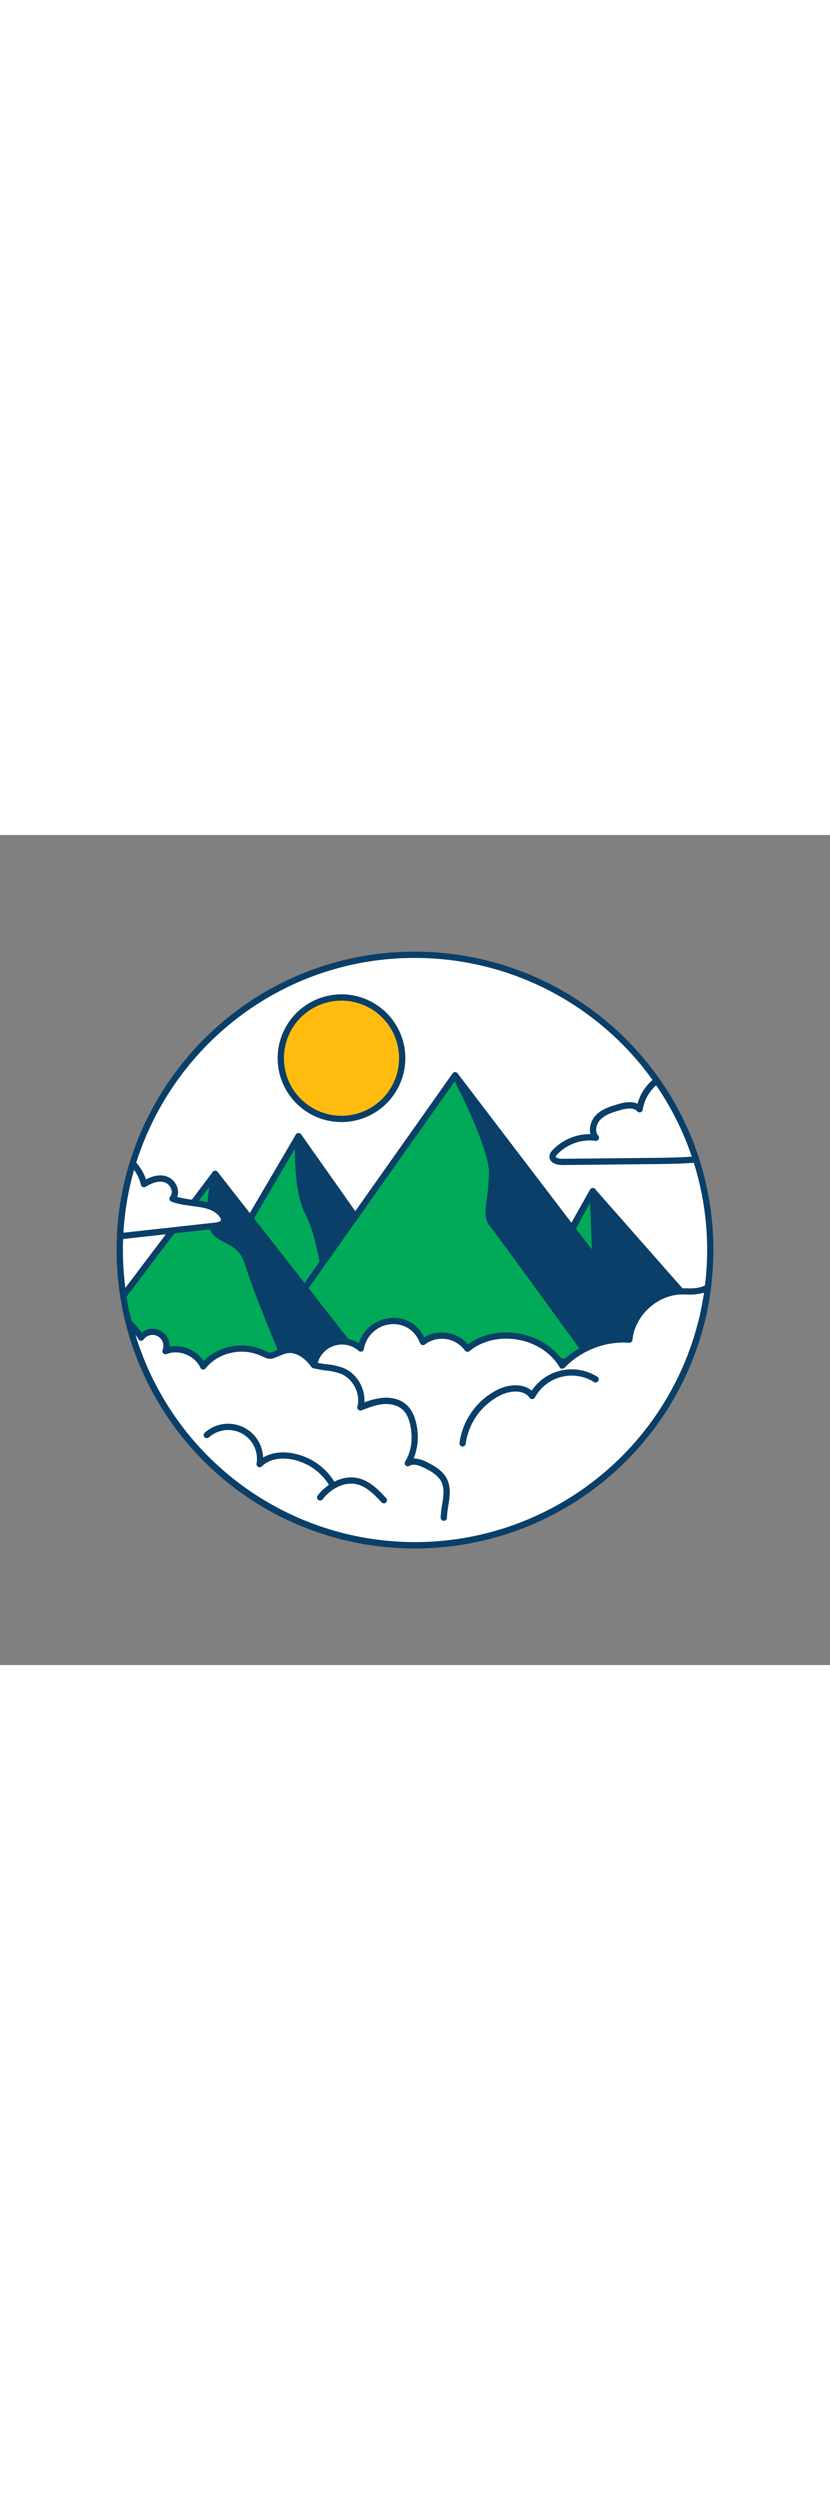 <svg id="_0390_mountain_1" data-name="0390_mountain_1" xmlns="http://www.w3.org/2000/svg" viewBox="0 0 500 500" data-imageid="mountain-1-78" imageName="Mountain 1" class="illustrations_image" style="width: 166px;"><rect x="0" y="0" width="500" height="500" fill="#808080" stroke="none"/><defs><style>.cls-1_mountain-1-78{fill:#fff;}.cls-2_mountain-1-78{fill:#093f68;}.cls-3_mountain-1-78{fill:#ffbc0e;}.cls-4_mountain-1-78{fill:#68e1fd;}</style></defs><g id="circle_mountain-1-78"><path class="cls-1_mountain-1-78" d="M427.84,250a178.28,178.28,0,0,1-1.4,22.42c-.74,5.91-1.78,11.73-3.07,17.43-.4,1.71-.82,3.39-1.27,5.08a177.89,177.89,0,0,1-336.56,22.8,172,172,0,0,1-7.83-23.52c-1.4-5.46-2.56-11-3.43-16.66A178.66,178.66,0,0,1,72.16,250c0-2.79,0-5.55.19-8.3A177.84,177.84,0,0,1,395.65,148a176.92,176.92,0,0,1,32.19,102Z"/><path class="cls-2_mountain-1-78" d="M250,429.73A179.16,179.16,0,0,1,83.78,318.46a176.14,176.14,0,0,1-7.91-23.77c-1.43-5.6-2.6-11.27-3.46-16.84A181.47,181.47,0,0,1,70.26,250c0-3,.07-5.74.19-8.39a179.15,179.15,0,0,1,7.67-44.3,181.19,181.19,0,0,1,64-91.11A178.21,178.21,0,0,1,250,70.27a180,180,0,0,1,147.2,76.61A178.94,178.94,0,0,1,429.74,250a181.12,181.12,0,0,1-1.42,22.65c-.72,5.78-1.77,11.71-3.1,17.62-.41,1.74-.83,3.45-1.29,5.15A179.65,179.65,0,0,1,250,429.73Zm0-355.67a174.44,174.44,0,0,0-105.57,35.18,177.46,177.46,0,0,0-62.69,89.19,175.52,175.52,0,0,0-7.5,43.37c-.12,2.59-.19,5.27-.19,8.21a177.79,177.79,0,0,0,2.1,27.26c.85,5.45,2,11,3.4,16.48A169.57,169.57,0,0,0,87.29,317a176,176,0,0,0,333-22.55c.45-1.68.86-3.35,1.26-5,1.3-5.78,2.32-11.58,3-17.24A177.41,177.41,0,0,0,426,250,176,176,0,0,0,250,74.06Z"/></g><g id="sun_mountain-1-78"><circle class="cls-3_mountain-1-78" cx="205.72" cy="134.45" r="36.57"/><path class="cls-2_mountain-1-78" d="M205.72,172.92a38.47,38.47,0,1,1,38.47-38.47A38.52,38.52,0,0,1,205.72,172.92Zm0-73.15a34.68,34.68,0,1,0,34.68,34.68A34.72,34.72,0,0,0,205.72,99.77Z"/></g><g id="mountain_mountain-1-78"><path class="cls-2_mountain-1-78" d="M423.37,289.86c-.4,1.71-.82,3.39-1.27,5.08h-109l11.73-22.1,8.66-16.31,11-19.5,12.62-22.42,53.08,60.28Z"/><path class="cls-2_mountain-1-78" d="M422.1,296.83h-109a1.89,1.89,0,0,1-1.67-2.78l20.39-38.41,23.59-42a1.88,1.88,0,0,1,1.45-1,1.87,1.87,0,0,1,1.63.63l66.26,75.25a1.9,1.9,0,0,1,.43,1.68c-.41,1.73-.83,3.44-1.29,5.14A1.88,1.88,0,0,1,422.1,296.83ZM316.29,293H420.64c.23-.88.45-1.77.66-2.66l-63.86-72.51-22.26,39.59Z"/><polygon class="cls-4_mountain-1-78 targetColor" points="357.1 214.61 360.16 294.94 313.13 294.94 357.1 214.61" style="fill: rgb(0, 170, 88);"/><path class="cls-2_mountain-1-78" d="M360.16,296.84h-47a1.88,1.88,0,0,1-1.63-.93,1.91,1.91,0,0,1,0-1.88l44-80.33a1.9,1.9,0,0,1,3.56.84l3.05,80.33a1.9,1.9,0,0,1-1.89,2Zm-43.83-3.79h41.86l-2.72-71.51Z"/><polygon class="cls-4_mountain-1-78 targetColor" points="179.84 181.43 127.88 270.06 202.1 299.75 230.05 284.03 179.84 181.43" style="fill: rgb(0, 170, 88);"/><path class="cls-2_mountain-1-78" d="M202.1,301.64a1.93,1.93,0,0,1-.7-.13l-74.22-29.69a1.91,1.91,0,0,1-1.09-1.15,1.88,1.88,0,0,1,.16-1.57l51.95-88.63a1.85,1.85,0,0,1,1.71-.94,1.93,1.93,0,0,1,1.63,1.06L231.75,283.2a1.89,1.89,0,0,1-.77,2.48L203,301.4A1.87,1.87,0,0,1,202.1,301.64Zm-71.47-32.52L202,297.65l25.59-14.39-47.87-97.83Z"/><path class="cls-2_mountain-1-78" d="M230.05,252.59l-50.21-71.16s-2.19,31.43,6.11,46.71S198.17,284,199.48,284,230.05,252.59,230.05,252.59Z"/><path class="cls-2_mountain-1-78" d="M199.48,285.92c-2,0-2.1-.45-4-12-2.14-13-5.72-34.77-11.19-44.84-8.46-15.59-6.43-46.45-6.33-47.76a1.9,1.9,0,0,1,3.44-1L231.6,251.5a1.9,1.9,0,0,1-.16,2.38C201.62,285.92,200.53,285.92,199.48,285.92Zm-18-98.83c-.2,9.59.21,29.31,6.09,40.15,5.78,10.64,9.42,32.79,11.6,46,.45,2.75.91,5.55,1.28,7.46,5-4.77,18.14-18.66,27.12-28.3Z"/><path class="cls-2_mountain-1-78" d="M274.15,144.75l128.8,169-45.85,3.49s-107-45.41-99.11-82.95S274.15,144.75,274.15,144.75Z"/><path class="cls-2_mountain-1-78" d="M357.1,319.11a2.12,2.12,0,0,1-.74-.15c-4.42-1.88-108.31-46.46-100.22-85.09,7.76-37.08,16.05-88.9,16.13-89.42a1.91,1.91,0,0,1,1.41-1.54,1.89,1.89,0,0,1,2,.69l128.8,169a1.9,1.9,0,0,1-1.36,3l-45.84,3.49ZM275.31,149.4c-2.17,13.31-9,54.37-15.47,85.24-3,14.5,12.78,33,45.73,53.55a436.64,436.64,0,0,0,51.85,27.1l41.9-3.2Z"/><path class="cls-4_mountain-1-78 targetColor" d="M274.15,144.75s22.7,42.79,22.26,59.38-4.35,24.89,0,30.13,60.68,82.95,60.68,82.95H152.33Z" style="fill: rgb(0, 170, 88);"/><path class="cls-2_mountain-1-78" d="M357.1,319.11H152.33a1.9,1.9,0,0,1-1.55-3L272.6,143.66a1.93,1.93,0,0,1,1.67-.8,1.9,1.9,0,0,1,1.55,1c.94,1.77,22.93,43.43,22.49,60.32A147.58,147.58,0,0,1,297,219.45c-.85,6.79-1.37,10.9.88,13.59,4.35,5.23,58.46,79.88,60.76,83.06a1.92,1.92,0,0,1,.15,2A1.89,1.89,0,0,1,357.1,319.11ZM156,315.32h197.4C343,301,298.75,240,295,235.47c-3.29-4-2.67-8.95-1.72-16.49a145.91,145.91,0,0,0,1.28-14.9c.35-13.53-15.69-46-20.62-55.69Z"/><path class="cls-2_mountain-1-78" d="M129.63,204.13l87.76,112.21-43.67,4.37s-60.25-55-56.76-69.86S129.63,204.13,129.63,204.13Z"/><path class="cls-2_mountain-1-78" d="M173.72,322.6a1.88,1.88,0,0,1-1.27-.5c-6.25-5.7-61-56.21-57.33-71.69,3.46-14.72,12.59-46.49,12.68-46.81a1.9,1.9,0,0,1,3.32-.64l87.76,112.21a1.89,1.89,0,0,1-1.31,3.05l-43.66,4.37ZM130.43,208.23c-2.49,8.75-8.87,31.35-11.62,43.05-2.34,9.94,32.58,46.38,55.57,67.46l39.39-3.95Z"/><path class="cls-4_mountain-1-78 targetColor" d="M173.73,320.71,123.27,319l-1.5-.05-36.23-1.21a172,172,0,0,1-7.83-23.52c-1.4-5.46-2.56-11-3.43-16.66,24.22-31.87,54.29-72,55.33-73.39v.06c0,.05,0,.15-.07.26l-.06.21c-.93,4.26-6.54,30.7,1.9,36.21,4,2.62,7.33,4,10.13,5.9,3.64,2.42,6.43,5.66,8.64,13.43,1.31,4.59,4.4,12.89,7.91,21.89,2.21,5.72,4.62,11.73,6.88,17.24,1.49,3.68,2.89,7.13,4.15,10.16s2.36,5.74,3.18,7.67C173.18,319.42,173.73,320.71,173.73,320.71Z" style="fill: rgb(0, 170, 88);"/><path class="cls-2_mountain-1-78" d="M173.73,322.61h-.07l-88.19-3a1.89,1.89,0,0,1-1.68-1.17,174.8,174.8,0,0,1-7.92-23.77c-1.43-5.6-2.6-11.27-3.46-16.84a1.91,1.91,0,0,1,.36-1.44c19.38-25.5,42.73-56.6,51.51-68.3l3.83-5.09a1.9,1.9,0,0,1,3.4,1.15,2.3,2.3,0,0,1-.09.64l-.09.29c-3,13.54-4.43,30.62,1.08,34.23,2.05,1.34,3.89,2.34,5.67,3.3,1.59.86,3.09,1.67,4.49,2.6,3.91,2.61,7,6.07,9.41,14.49,1.13,4,3.69,11.07,7.84,21.72,2.07,5.33,4.44,11.28,6.87,17.21l.67,1.65c1.24,3.06,2.42,5.93,3.48,8.51l1.32,3.19c.71,1.73,1.34,3.24,1.85,4.47.91,2.21,1.46,3.49,1.46,3.5a1.9,1.9,0,0,1-1.74,2.64Zm-86.91-6.73,84,2.84-.32-.8c-.52-1.21-1.14-2.73-1.86-4.47l-1.33-3.19-3.48-8.53-.67-1.64c-2.43-5.95-4.82-11.93-6.89-17.28-4.19-10.76-6.79-18-8-22.05-2.09-7.33-4.56-10.17-7.87-12.38-1.25-.83-2.61-1.57-4.18-2.42-1.76-1-3.76-2-5.94-3.46-6.8-4.45-6.07-18.93-4.16-30.6-9.46,12.59-31.4,41.81-49.9,66.17.83,5.19,1.92,10.46,3.27,15.68A170.8,170.8,0,0,0,86.82,315.88Z"/></g><g id="clouds_mountain-1-78"><path class="cls-1_mountain-1-78" d="M426.44,272.43c-.74,5.91-1.78,11.73-3.07,17.43-.4,1.71-.82,3.39-1.27,5.08a177.89,177.89,0,0,1-336.56,22.8,172,172,0,0,1-7.83-23.52,30.4,30.4,0,0,1,7.22,8.58A8.46,8.46,0,0,1,99.64,311c8-3.18,18,.55,22.13,8,.21.38.42.76.59,1.15a13.26,13.26,0,0,1,.91-1.1c7.94-9.09,22-12,33.18-7.61,6,2.36,5.06,3.19,10.43.9,3.86-1.64,6.84-3,11.17-1.62,4.55,1.42,8.21,4.88,11,8.74a17.11,17.11,0,0,1,28.21-10c3.78-19.49,30.06-23.17,37.44-4,7.84-6.52,21.24-4.51,26.83,4,16.22-13.36,43.49-9.21,55.54,7.76.57.78,1.08,1.6,1.58,2.43.81-.85,1.64-1.67,2.52-2.43a46.26,46.26,0,0,1,5.81-4.56,48.2,48.2,0,0,1,4.74-2.83A51.52,51.52,0,0,1,379.1,304a29.84,29.84,0,0,1,2.37-9,33.62,33.62,0,0,1,3-5.44c5.64-8.24,15-14.08,25-14.59.22,0,.43,0,.66,0,4.26-.15,8.64.42,12.72-.87A19.06,19.06,0,0,0,426.44,272.43Z"/><path class="cls-2_mountain-1-78" d="M250,429.73A179.16,179.16,0,0,1,83.78,318.46a176.14,176.14,0,0,1-7.91-23.77,1.89,1.89,0,0,1,.83-2.07,1.91,1.91,0,0,1,2.22.13,32.71,32.71,0,0,1,6.35,7,10.3,10.3,0,0,1,16.85,8.53,20.51,20.51,0,0,1,20.57,8.56c8.43-8.8,22.7-11.84,34.45-7.19,1.29.5,2.27.94,3.06,1.3,2.46,1.1,2.46,1.1,5.94-.38l.18-.08c4-1.69,7.37-3.15,12.29-1.61a22,22,0,0,1,9.62,6.51,18.95,18.95,0,0,1,27.91-9.2,22,22,0,0,1,19-15.25c8.8-.79,16.42,3.62,20.39,11.58a21.16,21.16,0,0,1,26.41,4.25c7.82-5.7,18.19-8.15,28.76-6.75,11.6,1.54,21.79,7.41,28,16.11.12.16.24.34.36.51l.94-.84a48.4,48.4,0,0,1,6-4.72,50.56,50.56,0,0,1,4.91-2.93A53.07,53.07,0,0,1,377.45,302a31.28,31.28,0,0,1,2.29-7.79,35.7,35.7,0,0,1,3.18-5.75c6.16-9,16.31-14.89,26.5-15.41.21,0,.48,0,.76,0,1.16,0,2.39,0,3.62,0a26.94,26.94,0,0,0,8.52-.77,17,17,0,0,0,3.19-1.43,1.89,1.89,0,0,1,2.81,1.88c-.72,5.78-1.77,11.71-3.1,17.62-.41,1.74-.83,3.45-1.29,5.15A179.65,179.65,0,0,1,250,429.73ZM81.58,301.07c1.63,5.36,3.54,10.7,5.71,15.94a176,176,0,0,0,333-22.55c.45-1.68.86-3.35,1.26-5,1-4.62,1.9-9.26,2.57-13.82l-.63.21a30.13,30.13,0,0,1-9.72.95c-1.16,0-2.33,0-3.5,0a4.62,4.62,0,0,0-.56,0c-9.11.46-18.14,5.74-23.64,13.77a32,32,0,0,0-2.84,5.13,27.61,27.61,0,0,0-2.22,8.44,1.88,1.88,0,0,1-2,1.71,49.27,49.27,0,0,0-26.35,5.64,43.57,43.57,0,0,0-4.54,2.71,45.8,45.8,0,0,0-5.61,4.39c-.81.71-1.59,1.47-2.43,2.35a1.91,1.91,0,0,1-3-.35c-.54-.91-1-1.63-1.47-2.27-5.58-7.86-14.82-13.16-25.38-14.56-10.26-1.36-20.26,1.24-27.42,7.14a1.92,1.92,0,0,1-1.49.41,1.87,1.87,0,0,1-1.3-.84,17.08,17.08,0,0,0-24-3.61,1.9,1.9,0,0,1-3-.78c-3.54-9.22-11.37-11.92-17.5-11.38a18.07,18.07,0,0,0-16.31,15,1.89,1.89,0,0,1-3.12,1.06,15.2,15.2,0,0,0-25.08,8.93,1.89,1.89,0,0,1-3.4.8c-3.07-4.21-6.45-6.92-10.06-8s-6-.09-9.67,1.48l-.18.07c-4.67,2-5.56,1.89-9,.36-.74-.34-1.67-.76-2.89-1.24-10.7-4.23-23.77-1.25-31.06,7.1-.3.34-.57.66-.82,1a1.89,1.89,0,0,1-3.26-.39,10.56,10.56,0,0,0-.48-1c-3.74-6.7-12.79-10-19.79-7.19a1.9,1.9,0,0,1-2.45-2.49,6.57,6.57,0,0,0-11.42-6.31,2,2,0,0,1-1.65.78,1.85,1.85,0,0,1-1.54-1A28.37,28.37,0,0,0,81.58,301.07Z"/><path class="cls-1_mountain-1-78" d="M358.78,327.88a27.12,27.12,0,0,0-38.2,10c-4.05-5.95-13.16-5.35-19.65-2.26a40.28,40.28,0,0,0-22.25,30.83"/><path class="cls-2_mountain-1-78" d="M278.68,368.36h-.24a1.89,1.89,0,0,1-1.64-2.11,42.34,42.34,0,0,1,23.32-32.31c6.62-3.15,15.14-3.65,20.17.8a29,29,0,0,1,39.49-8.45,1.89,1.89,0,0,1-2,3.21,25.24,25.24,0,0,0-35.53,9.32A1.9,1.9,0,0,1,319,339c-3.31-4.86-11.2-4.5-17.27-1.61a38.48,38.48,0,0,0-21.18,29.35A1.9,1.9,0,0,1,278.68,368.36Z"/><path class="cls-1_mountain-1-78" d="M189.78,319.51c5.39,1.5,11.23,1.21,16.4,3.34a19.3,19.3,0,0,1,10.95,21.94c4.35-1.71,8.79-3.41,13.45-3.82s9.64.59,13.1,3.73c3.17,2.87,4.7,7.14,5.48,11.35,1.4,7.59.59,15.82-3.53,22.36,3.19-2,7.36-.53,10.75,1.14,4.4,2.17,8.94,4.83,11.13,9.22,3.4,6.8,0,14.87-.21,22.48"/><path class="cls-2_mountain-1-78" d="M267.3,413.14h0a1.9,1.9,0,0,1-1.85-1.94,59.67,59.67,0,0,1,.87-7.7c.81-5.05,1.56-9.82-.47-13.89-1.92-3.84-6.07-6.29-10.27-8.36s-7-2.45-8.89-1.25a1.89,1.89,0,0,1-2.62-2.6c3.56-5.66,4.72-13.12,3.26-21-.87-4.73-2.47-8.09-4.88-10.28-2.75-2.49-7-3.68-11.66-3.26-4.22.38-8.18,1.84-12.92,3.71a1.9,1.9,0,0,1-2-.35,1.87,1.87,0,0,1-.58-1.89c2-7.67-2.52-16.7-9.84-19.72a35.61,35.61,0,0,0-8.92-2,53.6,53.6,0,0,1-7.26-1.32,1.89,1.89,0,1,1,1-3.65,48.92,48.92,0,0,0,6.75,1.21,39.1,39.1,0,0,1,9.86,2.21c8.06,3.32,13.22,12.14,12.62,20.74a42.36,42.36,0,0,1,10.88-2.76c5.72-.51,11,1,14.56,4.22,3,2.77,5,6.83,6.06,12.4a34.76,34.76,0,0,1-1.76,19.83,19.36,19.36,0,0,1,8,2.32c4.79,2.37,9.56,5.22,12,10.07,2.58,5.15,1.69,10.75.83,16.17a54.8,54.8,0,0,0-.83,7.2A1.9,1.9,0,0,1,267.3,413.14Z"/><path class="cls-1_mountain-1-78" d="M124.58,361.49A19.25,19.25,0,0,1,156.41,379c4.57-4.59,11.66-5.79,18.07-4.95a35.54,35.54,0,0,1,26.24,18.08"/><path class="cls-2_mountain-1-78" d="M200.72,394a1.88,1.88,0,0,1-1.67-1,33.59,33.59,0,0,0-24.81-17.11c-6.8-.89-12.81.72-16.48,4.42a1.9,1.9,0,0,1-2.21.34,1.88,1.88,0,0,1-1-2,17.36,17.36,0,0,0-28.71-15.78,1.89,1.89,0,1,1-2.52-2.82A21.1,21.1,0,0,1,158.51,375c4.36-2.6,10-3.62,16.22-2.81a37.43,37.43,0,0,1,27.66,19.06,1.91,1.91,0,0,1-1.67,2.8Z"/><path class="cls-1_mountain-1-78" d="M192.87,399c5.32-6.89,14.25-11.74,22.7-9.67,6.36,1.56,11.2,6.58,15.67,11.38"/><path class="cls-2_mountain-1-78" d="M231.24,402.6a1.89,1.89,0,0,1-1.39-.6c-3.88-4.17-8.71-9.35-14.74-10.83-8-2-16.19,3.1-20.74,9a1.89,1.89,0,0,1-3-2.31c5.29-6.87,15-12.73,24.65-10.36,7.12,1.75,12.38,7.39,16.6,11.92a1.89,1.89,0,0,1-1.38,3.19Z"/><path class="cls-1_mountain-1-78" d="M419.3,195.42c-9.29.73-18.65.83-27.95.92q-26.39.28-52.74.53c-2.5,0-5.93-.85-5.72-3.35a4.3,4.3,0,0,1,1.34-2.37A29,29,0,0,1,359,182.32c-3-3.45-1.72-9.11,1.5-12.35s7.79-4.65,12.14-5.95,9.78-2.28,12.72,1.15A26.82,26.82,0,0,1,395.65,148,176.19,176.19,0,0,1,419.3,195.42Z"/><path class="cls-2_mountain-1-78" d="M338.46,198.77c-1.19,0-4.49-.19-6.33-2.17a4.1,4.1,0,0,1-1.13-3.24,6.05,6.05,0,0,1,1.85-3.51,31,31,0,0,1,22.41-9.67h.45c-1.11-4,.54-8.67,3.4-11.55,3.58-3.61,8.56-5.11,12.95-6.43,3.57-1.06,8.33-2.08,12-.32a28.74,28.74,0,0,1,10.43-15.43,1.83,1.83,0,0,1,1.43-.35,1.91,1.91,0,0,1,1.26.78,178,178,0,0,1,23.9,48,1.88,1.88,0,0,1-.23,1.63,1.92,1.92,0,0,1-1.42.84c-9.35.74-18.86.83-28.06.93q-26.42.28-52.76.53ZM355.24,184a27.11,27.11,0,0,0-19.62,8.47,3.13,3.13,0,0,0-.85,1.27.33.33,0,0,0,.13.3c.53.58,2.14,1,3.68,1q26.39-.25,52.74-.53c8.37-.09,17-.17,25.42-.75a174.41,174.41,0,0,0-21.48-43,24.83,24.83,0,0,0-8.07,14.73,1.89,1.89,0,0,1-3.31.95c-1.75-2-5.16-2.23-10.74-.58-4.14,1.25-8.44,2.54-11.34,5.47-2.55,2.57-3.73,7.11-1.41,9.78a1.89,1.89,0,0,1-1.69,3.12A24.93,24.93,0,0,0,355.24,184Z"/><path class="cls-1_mountain-1-78" d="M134.9,232.61c-.57,2-3,2.51-5,2.73q-28.57,3.16-57.17,6.33l-.36,0a176.53,176.53,0,0,1,7.58-43.83,25.46,25.46,0,0,1,6.78,12.45c3.89-2.37,8.74-4.44,13.32-2.79s7.17,8,3.91,11.52c10,4,23.65,1.18,30,9.93A4.43,4.43,0,0,1,134.9,232.61Z"/><path class="cls-2_mountain-1-78" d="M72.52,243.59a2.08,2.08,0,0,1-1.4-.53,2,2,0,0,1-.67-1.44,179.15,179.15,0,0,1,7.67-44.3,1.9,1.9,0,0,1,3.18-.75,28.43,28.43,0,0,1,6.63,10.9c4.83-2.49,9-3.05,12.74-1.71A10.46,10.46,0,0,1,107,213a8.37,8.37,0,0,1-.24,5,63.23,63.23,0,0,0,9.42,1.72c7.27,1,14.78,1.94,19.24,8.13,1.66,2.32,1.62,4.14,1.29,5.26-1,3.44-5.24,3.92-6.63,4.08l-57.18,6.33-.24,0Zm8.23-41.81a175.28,175.28,0,0,0-6.39,37.8l55.31-6.12c2.71-.31,3.3-1,3.41-1.38h0a2.78,2.78,0,0,0-.72-2c-3.5-4.86-9.9-5.7-16.67-6.59-4.2-.55-8.55-1.12-12.46-2.69a1.86,1.86,0,0,1-1.14-1.34,1.89,1.89,0,0,1,.45-1.7,4.17,4.17,0,0,0,.79-3.85,6.7,6.7,0,0,0-3.94-4.61c-3.13-1.12-7-.26-11.69,2.63a1.91,1.91,0,0,1-2.85-1.26A22.36,22.36,0,0,0,80.75,201.78Z"/></g></svg>